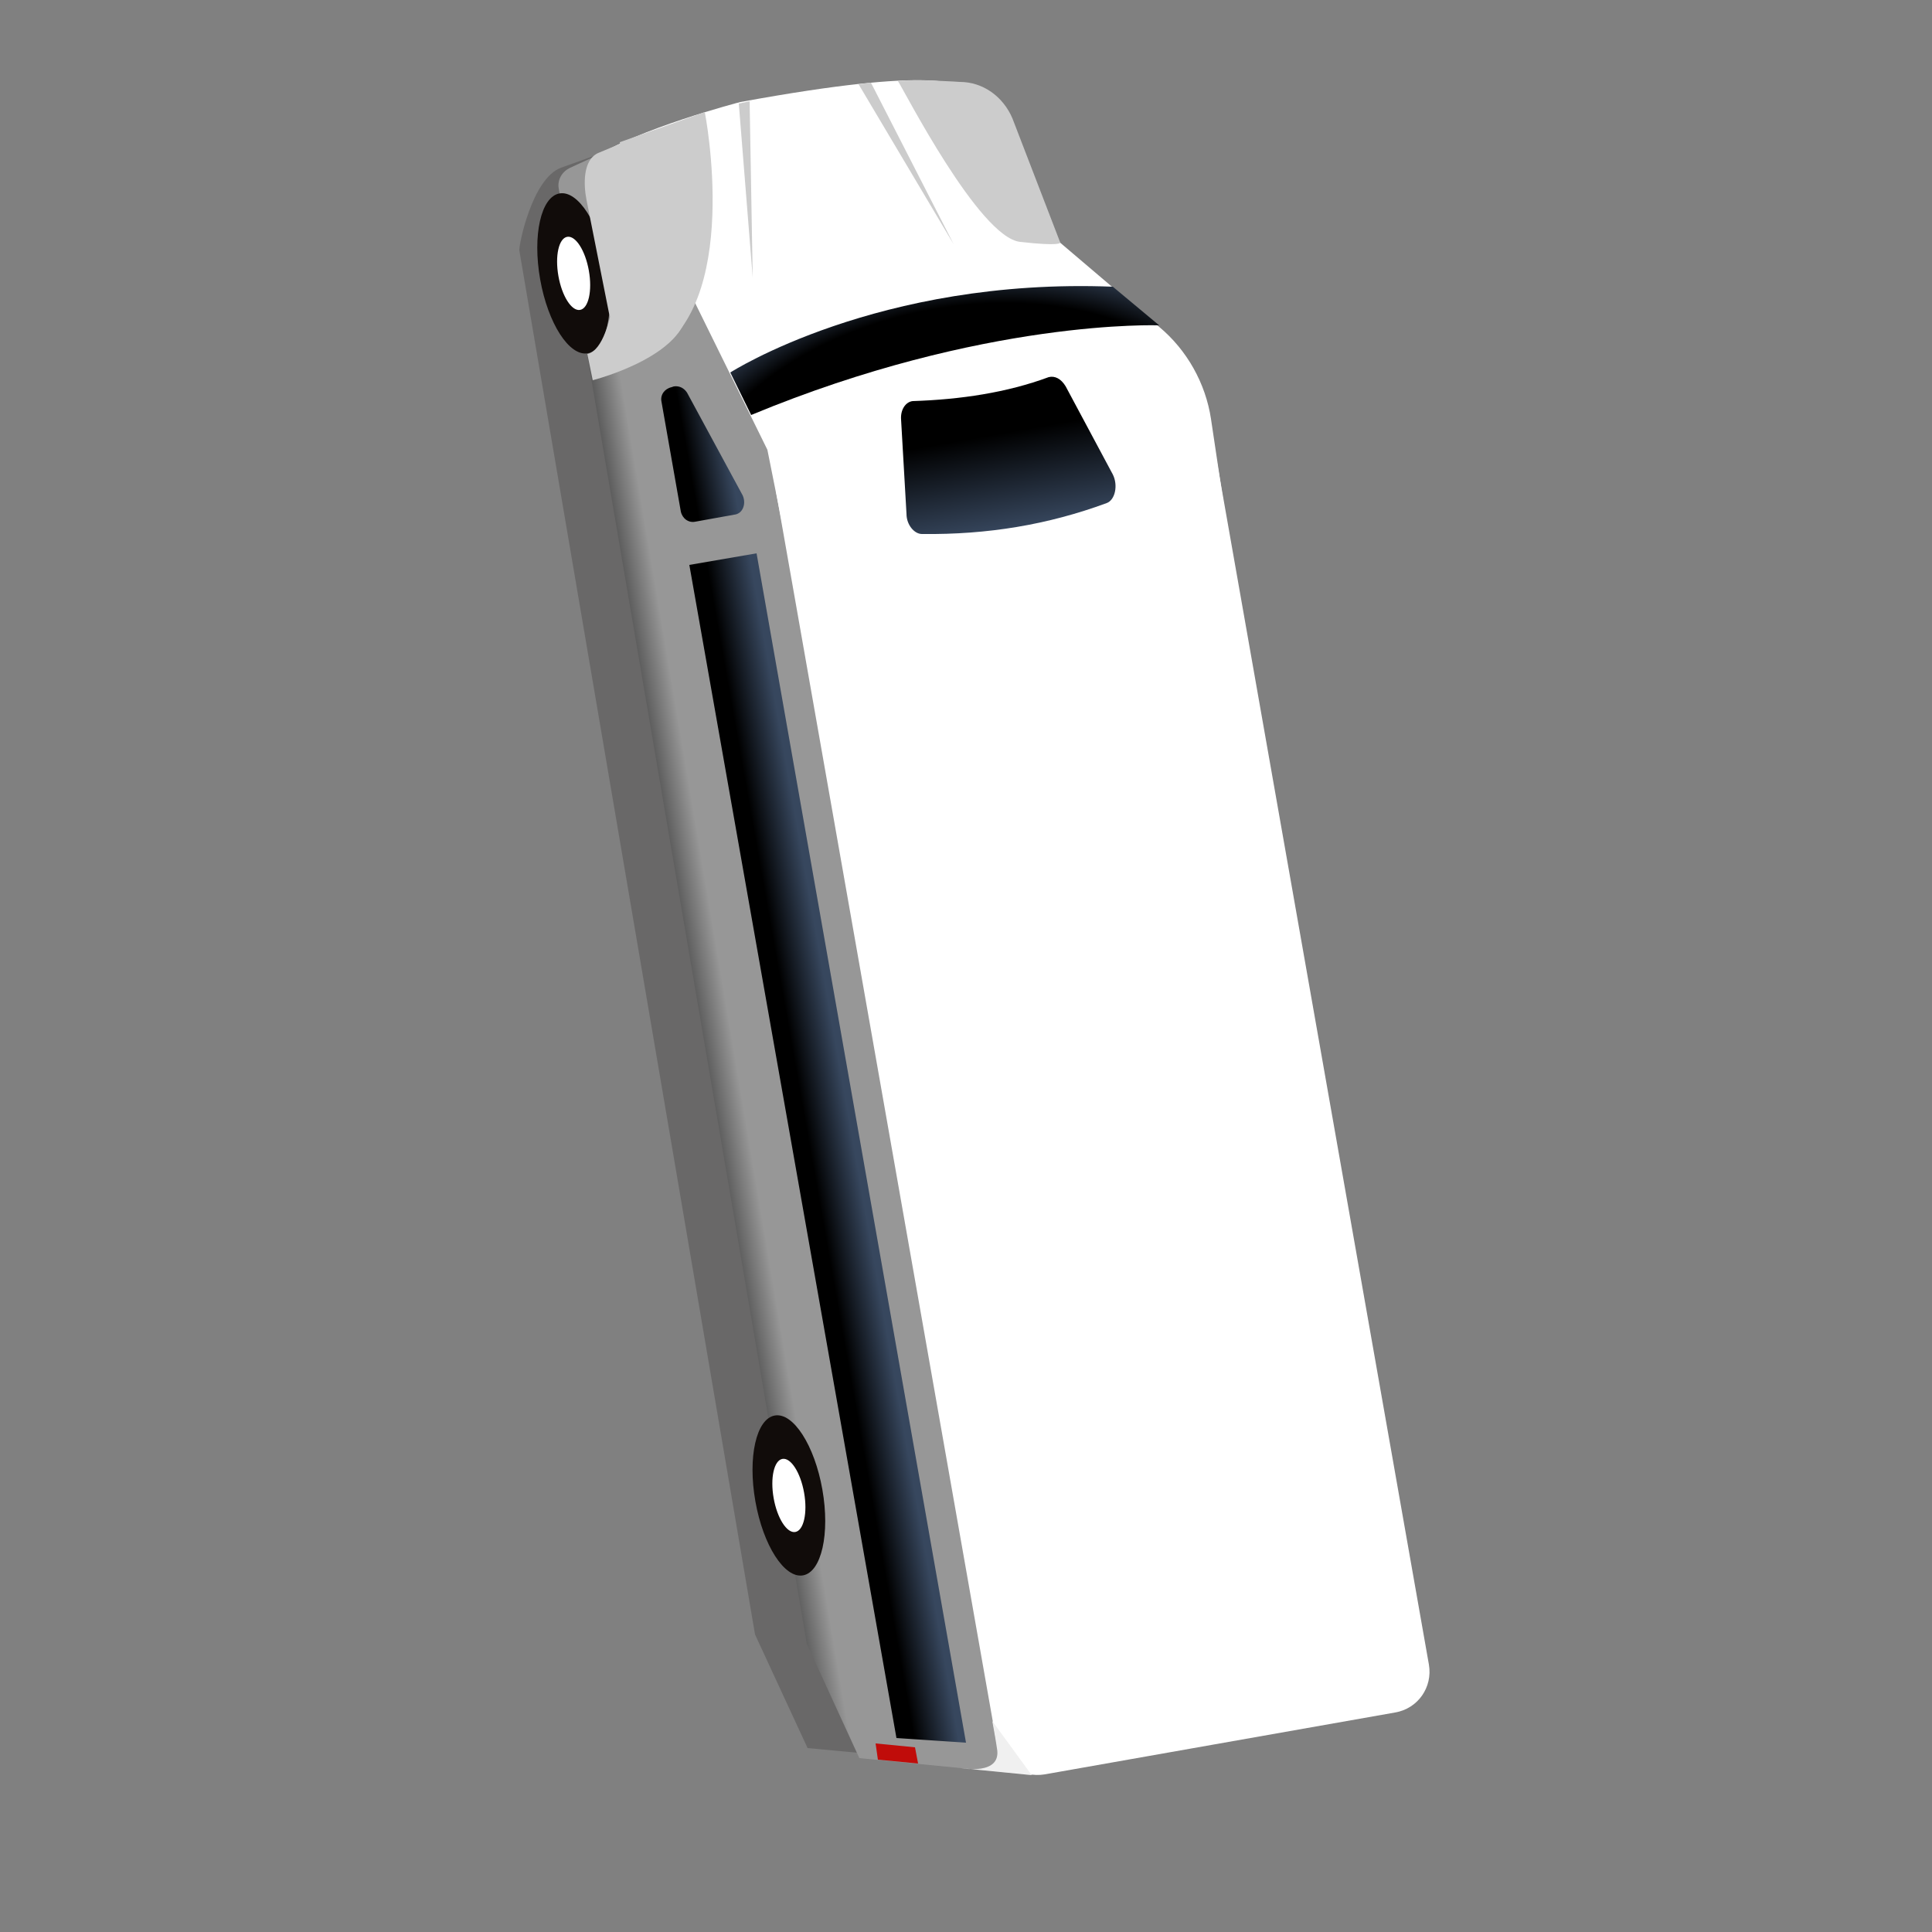 <?xml version="1.0" encoding="utf-8"?>
<!-- Generator: Adobe Illustrator 25.4.1, SVG Export Plug-In . SVG Version: 6.00 Build 0)  -->
<svg version="1.1" id="Capa_1" xmlns="http://www.w3.org/2000/svg" xmlns:xlink="http://www.w3.org/1999/xlink" x="0px" y="0px"
	 viewBox="0 0 250 250" style="enable-background:new 0 0 250 250;" xml:space="preserve">
<rect x="0" y="0" width="250" height="250" fill="#808080" stroke="none"/>
<style type="text/css">
	.st0{opacity:0.2;fill:#110C0A;enable-background:new    ;}
	.st1{fill:#FFFFFF;}
	.st2{fill:url(#SVGID_1_);}
	.st3{fill:url(#SVGID_00000161589899022854018630000005743836880372030908_);}
	.st4{fill:#C00C0A;}
	.st5{fill:#110C0A;}
	.st6{fill:none;stroke:#A0349D;stroke-width:9;stroke-miterlimit:10;}
	.st7{fill:url(#SVGID_00000089573843627214357880000011876614040247592073_);}
	.st8{fill:url(#SVGID_00000007403986021589194440000017651498243061239694_);}
	.st9{fill:url(#SVGID_00000047752810922806122380000012196647757738373055_);}
	.st10{fill:url(#SVGID_00000132805301153440799520000002214814891271887011_);}
	.st11{fill:#CCCCCC;}
	.st12{fill:#F0F0F0;}
	.st13{fill:url(#SVGID_00000116916846797292947910000014968851859092521883_);}
	.st14{fill:url(#SVGID_00000001658175619947902960000015944938844480598432_);}
	.st15{fill:url(#SVGID_00000100371344411040642720000003744424676751220661_);}
	.st16{fill:url(#SVGID_00000062885327518259623770000003143647500534384270_);}
	.st17{fill:url(#SVGID_00000049196132871710482740000005041637922056974775_);}
	.st18{fill:url(#SVGID_00000121960598000674284360000000284711504605622451_);}
	.st19{fill:url(#SVGID_00000161621353372457326600000006462513803801123498_);}
	.st20{fill:url(#SVGID_00000062168164517613147340000007517596352379522713_);}
	.st21{fill:url(#SVGID_00000109716209776232458370000007544571336131845511_);}
	.st22{fill:url(#SVGID_00000070834711967768094290000005621947462264616116_);}
	.st23{fill:url(#SVGID_00000163055483277077029800000008990055200545975184_);}
	.st24{fill:url(#SVGID_00000014629286002080998510000003647401777669353630_);}
	.st25{fill:url(#SVGID_00000172417662650158738530000014436151240836735139_);}
	.st26{fill:url(#SVGID_00000088105920779772897850000013040467871299353519_);}
	.st27{fill:url(#SVGID_00000049192295644383984330000000211649652171192967_);}
	.st28{fill:url(#SVGID_00000048462734240071079290000005598814910942594458_);}
	.st29{fill:url(#SVGID_00000137133902422424308200000012770804507650630831_);}
	.st30{fill:url(#SVGID_00000180325488486613116190000016217519228077555615_);}
	.st31{fill:url(#SVGID_00000101064752232588354370000006209638490384458113_);}
	.st32{fill:url(#SVGID_00000098181630418107102290000013333498041473845137_);}
	.st33{fill:url(#SVGID_00000166669951872652311990000001985040882562936754_);}
	.st34{fill:url(#SVGID_00000081634163039137970250000014772720362440447377_);}
	.st35{fill:url(#SVGID_00000109737147228328810400000002566453961945236875_);}
	.st36{fill:url(#SVGID_00000166675186624597959520000012816076191366432926_);}
	.st37{fill:url(#SVGID_00000158729206720413784850000001596737943875748269_);}
	.st38{fill:url(#SVGID_00000072974408746271610550000001941149637553506986_);}
	.st39{fill:url(#SVGID_00000062892158190609698830000002456028635708330660_);}
	.st40{fill:url(#SVGID_00000172403510808146165120000007878390012351017608_);}
	.st41{fill:url(#SVGID_00000021835306289808059320000003100622350994368160_);}
	.st42{fill:url(#SVGID_00000116921236516617181230000001618760629243081644_);}
	.st43{fill:url(#SVGID_00000080183155668023092940000005933894892908802704_);}
	.st44{fill:url(#SVGID_00000041283365261056182620000007049856795017927567_);}
	.st45{fill:url(#SVGID_00000021830958269897583980000015554094420009285514_);}
	.st46{fill:url(#SVGID_00000101071300061843860950000002578361311132641442_);}
	.st47{fill:url(#SVGID_00000031197952773902630490000001084933583403744683_);}
	.st48{fill:url(#SVGID_00000176043135218037878800000003906659536181158555_);}
	.st49{fill:url(#SVGID_00000042711534119355333550000002664371868397648308_);}
	.st50{fill:url(#SVGID_00000182527870571723109820000009064472475455458176_);}
	.st51{fill:url(#SVGID_00000160184931120150392040000009039483054312885938_);}
	.st52{fill:url(#SVGID_00000003099015169167195850000011558200410167830708_);}
	.st53{fill:url(#SVGID_00000063619326114344631600000011907415579967454641_);}
	.st54{fill:url(#SVGID_00000151512920189613727860000013076370638312464813_);}
	.st55{fill:url(#SVGID_00000084500562046669184020000015926053690377738135_);}
	.st56{fill:url(#SVGID_00000040552053498364990830000009080218493134366641_);}
	.st57{fill:url(#SVGID_00000177468005586915132850000003101594596474676119_);}
	.st58{fill:url(#SVGID_00000157296799899502307900000005080653752364749456_);}
	.st59{fill:url(#SVGID_00000059299739809828163440000005563739090423813767_);}
	.st60{fill:url(#SVGID_00000136384763293886697270000015179995506144230552_);}
	.st61{fill:url(#SVGID_00000107576913694832286120000000555336543994877594_);}
	.st62{fill:url(#SVGID_00000067197520666646485220000007539749181012775568_);}
	.st63{fill:url(#SVGID_00000079469363413689663920000016882745968278849979_);}
	.st64{fill:url(#SVGID_00000106105503117880319080000017776579200814301364_);}
	.st65{fill:url(#SVGID_00000045585592342778816250000005263351062388860054_);}
	.st66{fill:url(#SVGID_00000069389730061028877130000013010564755931063952_);}
	.st67{fill:url(#SVGID_00000087412736195659498710000000651857203511881140_);}
	.st68{fill:url(#SVGID_00000121978802428802060390000016686742331374475950_);}
	.st69{fill:url(#SVGID_00000078740487202651196430000007613463873303127459_);}
	.st70{fill:url(#SVGID_00000010281950903107118290000010419123144372785324_);}
	.st71{fill:url(#SVGID_00000054228862092996749160000015557916320427372450_);}
	.st72{fill:url(#SVGID_00000002349255200659680930000003563194747955840428_);}
	.st73{fill:url(#SVGID_00000072998582066897231530000010243236354357045691_);}
	.st74{fill:url(#SVGID_00000116233459309577964690000008921132572264755387_);}
	.st75{fill:url(#SVGID_00000120534741646379016970000009514775833917153670_);}
	.st76{fill:url(#SVGID_00000132075397162126183610000013772438747921390977_);}
	.st77{fill:url(#SVGID_00000076567515987999844980000008056672692467814847_);}
	.st78{fill:url(#SVGID_00000081610983446112342240000002987091131671143611_);}
	.st79{fill:url(#SVGID_00000010294299437990348060000008443494655215446667_);}
	.st80{fill:url(#SVGID_00000124151794166537930590000000812459307539217296_);}
	.st81{fill:url(#SVGID_00000152944956993515053500000015671414099882405564_);}
	.st82{fill:url(#SVGID_00000000208742135239557770000001058013753408653197_);}
	.st83{fill:url(#SVGID_00000006685735803026633730000005265751565633657760_);}
	.st84{fill:url(#SVGID_00000155868046066943575300000014206855215040256442_);}
	.st85{fill:url(#SVGID_00000079464408729294826980000001853685305446637484_);}
	.st86{fill:url(#SVGID_00000016047046402961136010000004331580870336278186_);}
	.st87{fill:url(#SVGID_00000109732735968950898670000003855478312110748075_);}
	.st88{fill:url(#SVGID_00000018207503245831480300000010819012924382741427_);}
	.st89{fill:url(#SVGID_00000078760585243185695500000008945694461327318440_);}
	.st90{fill:url(#SVGID_00000155866488635667415860000009877283236508750499_);}
	.st91{fill:url(#SVGID_00000161607412966053115880000014599628468776110773_);}
	.st92{fill:url(#SVGID_00000035516195496264693280000010967014826174548869_);}
	.st93{fill:url(#SVGID_00000024712677953040364240000015735974707791019655_);}
	.st94{fill:url(#SVGID_00000000918311342434590860000004729433514697648286_);}
	.st95{fill:url(#SVGID_00000075852313957790869000000009377807071986939299_);}
	.st96{fill:url(#SVGID_00000116216730003700634700000009241552684929695640_);}
	.st97{fill:url(#SVGID_00000041290282902545395810000016715875834480960914_);}
	.st98{fill:url(#SVGID_00000135688684031221589110000016092953146627312001_);}
	.st99{fill:url(#SVGID_00000119106516068142661670000005679530487772276357_);}
	.st100{fill:url(#SVGID_00000095306433026490999210000008287964262775982750_);}
	.st101{fill:url(#SVGID_00000142133695568380498400000016378796679661403040_);}
	.st102{fill:url(#SVGID_00000126292573940285478150000016970991610181111986_);}
	.st103{fill:url(#SVGID_00000022533225166767065480000011898778712726166923_);}
	.st104{fill:url(#SVGID_00000155113829609239737080000015854085598168776347_);}
	.st105{fill:url(#SVGID_00000058548023445168564850000001923713245778679975_);}
	.st106{fill:url(#SVGID_00000010995441773282219890000017478944990426788005_);}
	.st107{fill:url(#SVGID_00000165196291230113582340000005019668233710913940_);}
	.st108{fill:url(#SVGID_00000047741718820582270780000007236565629825062581_);}
	.st109{fill:url(#SVGID_00000111909572946909254880000017708964702764408726_);}
	.st110{fill:url(#SVGID_00000038404729661683434300000003834649788653194665_);}
	.st111{fill:url(#SVGID_00000141441601792283797220000013722551492101120941_);}
	.st112{fill:url(#SVGID_00000031184294253830317640000002720378383920611491_);}
	.st113{fill:url(#SVGID_00000021839325758447454160000008102635213000309682_);}
	.st114{fill:url(#SVGID_00000159455619850870869380000002787783066870479254_);}
	.st115{fill:url(#SVGID_00000025436588796417906570000001160041566575165108_);}
	.st116{fill:url(#SVGID_00000052785776858751985970000016080562790056976534_);}
	.st117{fill:url(#SVGID_00000103263626483175734250000007830248916684639422_);}
	.st118{fill:url(#SVGID_00000166637220113954739660000010687146746783837885_);}
	.st119{fill:url(#SVGID_00000111186623487445734460000000327365938939171256_);}
	.st120{fill:url(#SVGID_00000039841507914823308300000015052856441312517787_);}
	.st121{fill:url(#SVGID_00000178888297364914337850000018376970676618506667_);}
	.st122{fill:url(#SVGID_00000118358826168199538190000015451972397717908611_);}
	.st123{fill:url(#SVGID_00000097465351536684441930000001319701650281389445_);}
	.st124{fill:url(#SVGID_00000148635676184661938770000015231389722976937915_);}
	.st125{fill:url(#SVGID_00000170963331373284140950000011514005134058837398_);}
	.st126{fill:url(#SVGID_00000090260655989246818000000012647872016996358279_);}
	.st127{fill:url(#SVGID_00000148625932532968372050000006704224684158748310_);}
	.st128{fill:url(#SVGID_00000120537693400804315420000010977302590268915602_);}
	.st129{fill:url(#SVGID_00000121983892761224390710000006754014435060753580_);}
	.st130{fill:url(#SVGID_00000001623382262045682910000008486747284462913428_);}
	.st131{fill:url(#SVGID_00000088101372094292696690000005376037041655176345_);}
	.st132{fill:url(#SVGID_00000050621856901458679060000003518012542355829157_);}
	.st133{fill:url(#SVGID_00000158012984424104723200000010121042478826488218_);}
	.st134{fill:url(#SVGID_00000121275638025329034820000008550106320952492968_);}
	.st135{fill:url(#SVGID_00000181793842575112437440000013525514606584843929_);}
	.st136{fill:url(#SVGID_00000007426753728833560260000008146204318748261545_);}
	.st137{fill:url(#SVGID_00000098923533570024936710000013471326793743824826_);}
	.st138{fill:url(#SVGID_00000157996580737377854110000008283235910722771363_);}
	.st139{fill:url(#SVGID_00000164481022891805060560000007714724066186860211_);}
	.st140{fill:url(#SVGID_00000038410794903038371150000017350267720320675004_);}
	.st141{fill:url(#SVGID_00000147217495701658976940000010970111502818507189_);}
	.st142{fill:url(#SVGID_00000164490905081327316050000014152685812380588428_);}
	.st143{fill:url(#SVGID_00000087397829265351002030000010850136502657555628_);}
	.st144{fill:url(#SVGID_00000129170410544018654320000002663229674740776122_);}
	.st145{fill:url(#SVGID_00000179641185633587414230000007481537894560224693_);}
	.st146{fill:url(#SVGID_00000040547567988540453760000018294096083361621941_);}
	.st147{fill:url(#SVGID_00000174599161526103196590000003221534039512825774_);}
	.st148{fill:url(#SVGID_00000041257309113266959540000008928941911268132015_);}
	.st149{fill:url(#SVGID_00000181807012783759175240000017453564244183807637_);}
	.st150{fill:url(#SVGID_00000091718541052043629830000015159740056884256926_);}
	.st151{fill:url(#SVGID_00000165231386695091650310000000099503580774647198_);}
	.st152{fill:url(#SVGID_00000100351634432234973420000016587716237306514317_);}
	.st153{fill:url(#SVGID_00000131341104113148469340000008062530706302174646_);}
	.st154{fill:url(#SVGID_00000062179443929540258960000009550496390071158951_);}
	.st155{fill:url(#SVGID_00000007409036282178256150000004847477015467697310_);}
	.st156{fill:url(#SVGID_00000145044987520062480090000013661119923819685521_);}
	.st157{fill:url(#SVGID_00000042015136734042966310000009176204973198931353_);}
	.st158{fill:url(#SVGID_00000092417803728694006770000002386620001223479967_);}
	.st159{fill:url(#SVGID_00000140013098772247746940000005730237969698690999_);}
	.st160{fill:url(#SVGID_00000021119303445506169790000017631761445696631438_);}
	.st161{fill:url(#SVGID_00000032625862743492212180000013530937146998310587_);}
	.st162{fill:url(#SVGID_00000130631532910498693540000004464749071822935462_);}
	.st163{fill:url(#SVGID_00000048474663457729929230000008781552371837157306_);}
	.st164{fill:url(#SVGID_00000008863462074680838660000006214911960343436954_);}
	.st165{fill:url(#SVGID_00000145056830181587166510000003515901626476299686_);}
	.st166{fill:url(#SVGID_00000021113085419380676610000012403991066847050395_);}
	.st167{fill:url(#SVGID_00000138549394905625734530000005065988757119743658_);}
	.st168{fill:url(#SVGID_00000003810527841919557330000004004641432675065497_);}
	.st169{fill:url(#SVGID_00000081649373668297867670000015807578572624214404_);}
	.st170{fill:url(#SVGID_00000083082444753159801410000017482484494939299257_);}
	.st171{fill:url(#SVGID_00000165207625009115230990000005738627045149156736_);}
	.st172{fill:url(#SVGID_00000080911857374070509150000016864586352588497855_);}
	.st173{fill:url(#SVGID_00000024714274907126377780000009984990600618493087_);}
	.st174{fill:url(#SVGID_00000103254757143623217810000007357809379463025823_);}
	.st175{fill:url(#SVGID_00000147942596544850828650000007382904594985304222_);}
	.st176{fill:url(#SVGID_00000131329232854826279220000008821717042197427074_);}
	.st177{fill:url(#SVGID_00000160170447129716949640000010641163035740558239_);}
	.st178{fill:url(#SVGID_00000165939206185067553350000012157242273701330356_);}
	.st179{fill:url(#SVGID_00000000922782443637502920000015666224401497928072_);}
	.st180{fill:url(#SVGID_00000086660819727783512530000000406790769887443076_);}
	.st181{fill:url(#SVGID_00000043427475133913479200000014776644319503165318_);}
	.st182{fill:url(#SVGID_00000115512102619478504310000000482620646956752051_);}
	.st183{fill:url(#SVGID_00000088127759414520467190000016733068754116830605_);}
	.st184{fill:url(#SVGID_00000147926219429134414960000017314555134884192179_);}
	.st185{fill:url(#SVGID_00000160154438669790111600000010406559930509314444_);}
	.st186{fill:url(#SVGID_00000099628491715808689790000017670590044162805688_);}
	.st187{fill:url(#SVGID_00000118398881611771782850000009315185128866094746_);}
	.st188{fill:url(#SVGID_00000119806065590868377970000016858206770903140279_);}
	.st189{fill:url(#SVGID_00000052808068135261876630000010141918108808880022_);}
	.st190{fill:url(#SVGID_00000074404973610747517680000008852831168936532629_);}
	.st191{fill:url(#SVGID_00000097478637737454785270000010428093785816530049_);}
	.st192{fill:url(#SVGID_00000019655282241084587580000006926330704877229219_);}
	.st193{fill:url(#SVGID_00000144319035559277534430000013587865456479026618_);}
	.st194{fill:url(#SVGID_00000086679267698751420690000001344898322830837393_);}
	.st195{fill:url(#SVGID_00000028311375947871584730000013498682936515177127_);}
	.st196{fill:url(#SVGID_00000049909636323810935640000011438916947877629334_);}
	.st197{fill:url(#SVGID_00000163776783342313342230000015349126398261978755_);}
	.st198{fill:url(#SVGID_00000119084173667554838020000000075964035144166044_);}
	.st199{fill:url(#SVGID_00000153686339441503220860000017790045291005450426_);}
	.st200{fill:url(#SVGID_00000087380176485952378070000006721911183488863110_);}
	.st201{fill:url(#SVGID_00000035532424633934038420000016704887816987800753_);}
	.st202{fill:url(#SVGID_00000080886153630554935070000009628322086086554244_);}
	.st203{fill:url(#SVGID_00000141443842621107853690000003398817640420112298_);}
	.st204{fill:url(#SVGID_00000181774536411740082560000009687264372565899161_);}
	.st205{fill:url(#SVGID_00000135661429390356511880000000532632982121901213_);}
	.st206{fill:url(#SVGID_00000080178492798184076020000001305247541259501206_);}
	.st207{fill:url(#SVGID_00000072992928743097972470000000756028429286474155_);}
	.st208{fill:url(#SVGID_00000176028621544997286970000010936109106942284938_);}
	.st209{fill:url(#SVGID_00000108294121391414662680000012505442469801015225_);}
	.st210{fill:url(#SVGID_00000091721892713120511150000002198388926181941672_);}
	.st211{fill:url(#SVGID_00000158746503974836360760000010395206045844191155_);}
	.st212{fill:url(#SVGID_00000027583524264823770690000003711895732611412102_);}
	.st213{fill:url(#SVGID_00000118391675078330698620000006353057969628614534_);}
	.st214{fill:url(#SVGID_00000053512813589104202260000015103164440440241317_);}
	.st215{fill:url(#SVGID_00000050627134355298409350000016299235221702618302_);}
	.st216{fill:url(#SVGID_00000003065003128756320010000015421710599005449148_);}
	.st217{fill:url(#SVGID_00000060003638558499441000000002242461771219877017_);}
	.st218{fill:url(#SVGID_00000172404208616752019130000005507225360227367326_);}
	.st219{fill:url(#SVGID_00000010275143043724165710000012356205254367276931_);}
	.st220{fill:url(#SVGID_00000102514728258805208450000011269568884832341921_);}
	.st221{fill:url(#SVGID_00000142149219761786242710000001604314046924856996_);}
	.st222{fill:url(#SVGID_00000134234134820782482750000003396967977449739418_);}
</style>
<g>
	<path class="st0" d="M104.5,226.2l22.4,2.1L93.1,60l-9.6-19.4L85,17.1c-2.6,1.2-8,3-12.4,4.6c-3.8,1.4-5.5,10.2-5.4,10.7
		l30.5,179.1L104.5,226.2z"/>
	<path class="st1" d="M156.7,54.2l1.9,12.7l-58.2,7.8l-4.9-17.1L76.4,22.1c-0.4-0.5-0.1-1.2,0.4-1.6c5.5-3.8,19-7.3,19-7.3
		c26.2-4.8,27-2,30.5-2.1l9,18.7L150,42.3C153.6,45.3,156,49.6,156.7,54.2z"/>
	
		<linearGradient id="SVGID_1_" gradientUnits="userSpaceOnUse" x1="124.968" y1="-1336.801" x2="125.263" y2="-1299.644" gradientTransform="matrix(0.174 0.985 0.985 -0.174 1384.479 -229.269)">
		<stop  offset="0" style="stop-color:#5C5C5C"/>
		<stop  offset="0.104" style="stop-color:#979797"/>
	</linearGradient>
	<path class="st2" d="M111.2,227.5l22.4,2.2L99.3,58.2l-9.7-19.7l1.5-23.9c-2.6,1.2-8,3-12.4,4.7c-3.8,1.5-5.5,10.4-5.4,10.9
		l31.1,182.5L111.2,227.5z"/>
	
		<linearGradient id="SVGID_00000083055730483006346530000007946961406968775341_" gradientUnits="userSpaceOnUse" x1="17.589" y1="-1331.873" x2="27.128" y2="-1331.873" gradientTransform="matrix(0.174 0.985 0.985 -0.174 1384.479 -229.269)">
		<stop  offset="0" style="stop-color:#5C5C5C"/>
		<stop  offset="0.104" style="stop-color:#979797"/>
	</linearGradient>
	<path style="fill:url(#SVGID_00000083055730483006346530000007946961406968775341_);" d="M73.1,28.8l-0.8-4.4
		c-0.2-1.1,0.4-2.2,1.5-2.7l6.5-3l0.1,9.6L73.1,28.8z"/>
	<polygon class="st4" points="118.8,228.2 113.6,227.7 113.3,225.6 118.4,226.1 	"/>
	<ellipse transform="matrix(0.985 -0.174 0.174 0.985 -5.018 13.415)" class="st5" cx="74.2" cy="35.4" rx="4.4" ry="10.5"/>
	<ellipse transform="matrix(0.985 -0.174 0.174 0.985 -5.018 13.415)" class="st1" cx="74.2" cy="35.4" rx="2" ry="4.8"/>
	<ellipse transform="matrix(0.985 -0.174 0.174 0.985 -32.059 20.66)" class="st5" cx="102" cy="193.5" rx="4.4" ry="10.5"/>
	<ellipse transform="matrix(0.985 -0.174 0.174 0.985 -32.059 20.66)" class="st1" cx="102" cy="193.5" rx="2" ry="4.8"/>
	<path class="st1" d="M184.9,215.4l-28.2-160c0,0-8.4-3.9-28.2-0.2c-22.5,4.2-28.1,8.3-28.1,8.3l28.5,161.7c0.5,3,3.3,4.9,6.3,4.4
		l45.3-8C183.5,221.1,185.4,218.3,184.9,215.4z"/>
	
		<linearGradient id="SVGID_00000162324433778488790090000007056066622027814812_" gradientUnits="userSpaceOnUse" x1="58.7" y1="-1327.973" x2="58.7" y2="-1320.302" gradientTransform="matrix(0.174 0.985 0.985 -0.174 1384.479 -229.269)">
		<stop  offset="0.311" style="stop-color:#000000"/>
		<stop  offset="1" style="stop-color:#37475E"/>
	</linearGradient>
	<path style="fill:url(#SVGID_00000162324433778488790090000007056066622027814812_);" d="M95,66.6l-5,0.9c-0.9,0.2-1.7-0.4-1.9-1.3
		L85.6,52c-0.2-0.9,0.4-1.7,1.3-1.9l0.3-0.1c0.7-0.1,1.3,0.2,1.7,0.8l7.2,13.3C96.6,65.2,96.1,66.5,95,66.6z"/>
	
		<linearGradient id="SVGID_00000119817379271021989130000000035789430633135507_" gradientUnits="userSpaceOnUse" x1="56.989" y1="-1285.658" x2="75.285" y2="-1285.658" gradientTransform="matrix(0.174 0.985 0.985 -0.174 1384.479 -229.269)">
		<stop  offset="0.311" style="stop-color:#000000"/>
		<stop  offset="1" style="stop-color:#37475E"/>
	</linearGradient>
	<path style="fill:url(#SVGID_00000119817379271021989130000000035789430633135507_);" d="M135.7,48.8c-5.4,2-11.4,2.9-17.6,3.1
		c-0.9,0.1-1.6,1.1-1.5,2.4l0.7,12.2c0,1.4,1,2.6,2,2.6c8.5,0.1,16.3-1.2,23.9-4c1.1-0.4,1.5-2.3,0.8-3.7L137.9,50
		C137.3,49,136.5,48.6,135.7,48.8z"/>
	
		<radialGradient id="SVGID_00000128459140696828616710000004829094460556758658_" cx="-4564.125" cy="-5637.26" r="45.806" fx="-4564.159" fy="-5629.294" gradientTransform="matrix(0.981 -0.193 -0.128 -0.651 3880.358 -4485.704)" gradientUnits="userSpaceOnUse">
		<stop  offset="0.796" style="stop-color:#000000"/>
		<stop  offset="1" style="stop-color:#37475E"/>
	</radialGradient>
	<path style="fill:url(#SVGID_00000128459140696828616710000004829094460556758658_);" d="M150,42.1c0,0-22.7-0.9-52.8,11.6
		l-2.7-5.5c0,0,19.1-12.3,49.5-11.1L150,42.1z"/>
	
		<linearGradient id="SVGID_00000080171186364186863360000006271140114712594570_" gradientUnits="userSpaceOnUse" x1="151.05" y1="-1328.14" x2="151.05" y2="-1319.908" gradientTransform="matrix(0.174 0.985 0.985 -0.174 1384.479 -229.269)">
		<stop  offset="0.311" style="stop-color:#000000"/>
		<stop  offset="1" style="stop-color:#37475E"/>
	</linearGradient>
	<polygon style="fill:url(#SVGID_00000080171186364186863360000006271140114712594570_);" points="116,224.9 89.2,73.1 97.9,71.6 
		125,225.5 	"/>
	<path class="st11" d="M79.8,18.8l-2.4,1c-2,0.9-1.9,4.1-1.5,6.1l2.9,14.6c0.6,2.2,2.8,3.7,5,3.3l1.3-0.2c2.4-0.4,4-2.7,3.6-5.1
		L85.8,22C85.4,19.2,82.4,17.6,79.8,18.8z"/>
	<path class="st11" d="M76.7,49.2c0,0,13.4-3.4,12.2-10.3l-9.9,1.8c0,0-0.9,4.7-3,5.1L76.7,49.2z"/>
	<path class="st11" d="M91.2,14.5c0,0,5,25.3-7.2,31.6l-3.8-27.7L91.2,14.5z"/>
	<path class="st11" d="M124.2,10.6c0,0-5.8-0.4-8-0.1c0.8,1.2,10.5,20.2,15.8,20.8c5.3,0.6,5.2,0.1,5.2,0.1L131,15.3
		C129.8,12.5,127.2,10.6,124.2,10.6z"/>
	<path class="st12" d="M124.4,228.8c0,0,5.3,1,4.6-2.6c-0.2-1.4-0.6-3.5-0.6-3.5l5.1,7L124.4,228.8z"/>
	<polygon class="st11" points="97.4,35.9 95.6,13.4 97,13.1 	"/>
	<polygon class="st11" points="123.4,31.6 112.7,10.7 111.1,10.9 	"/>
</g>
</svg>
